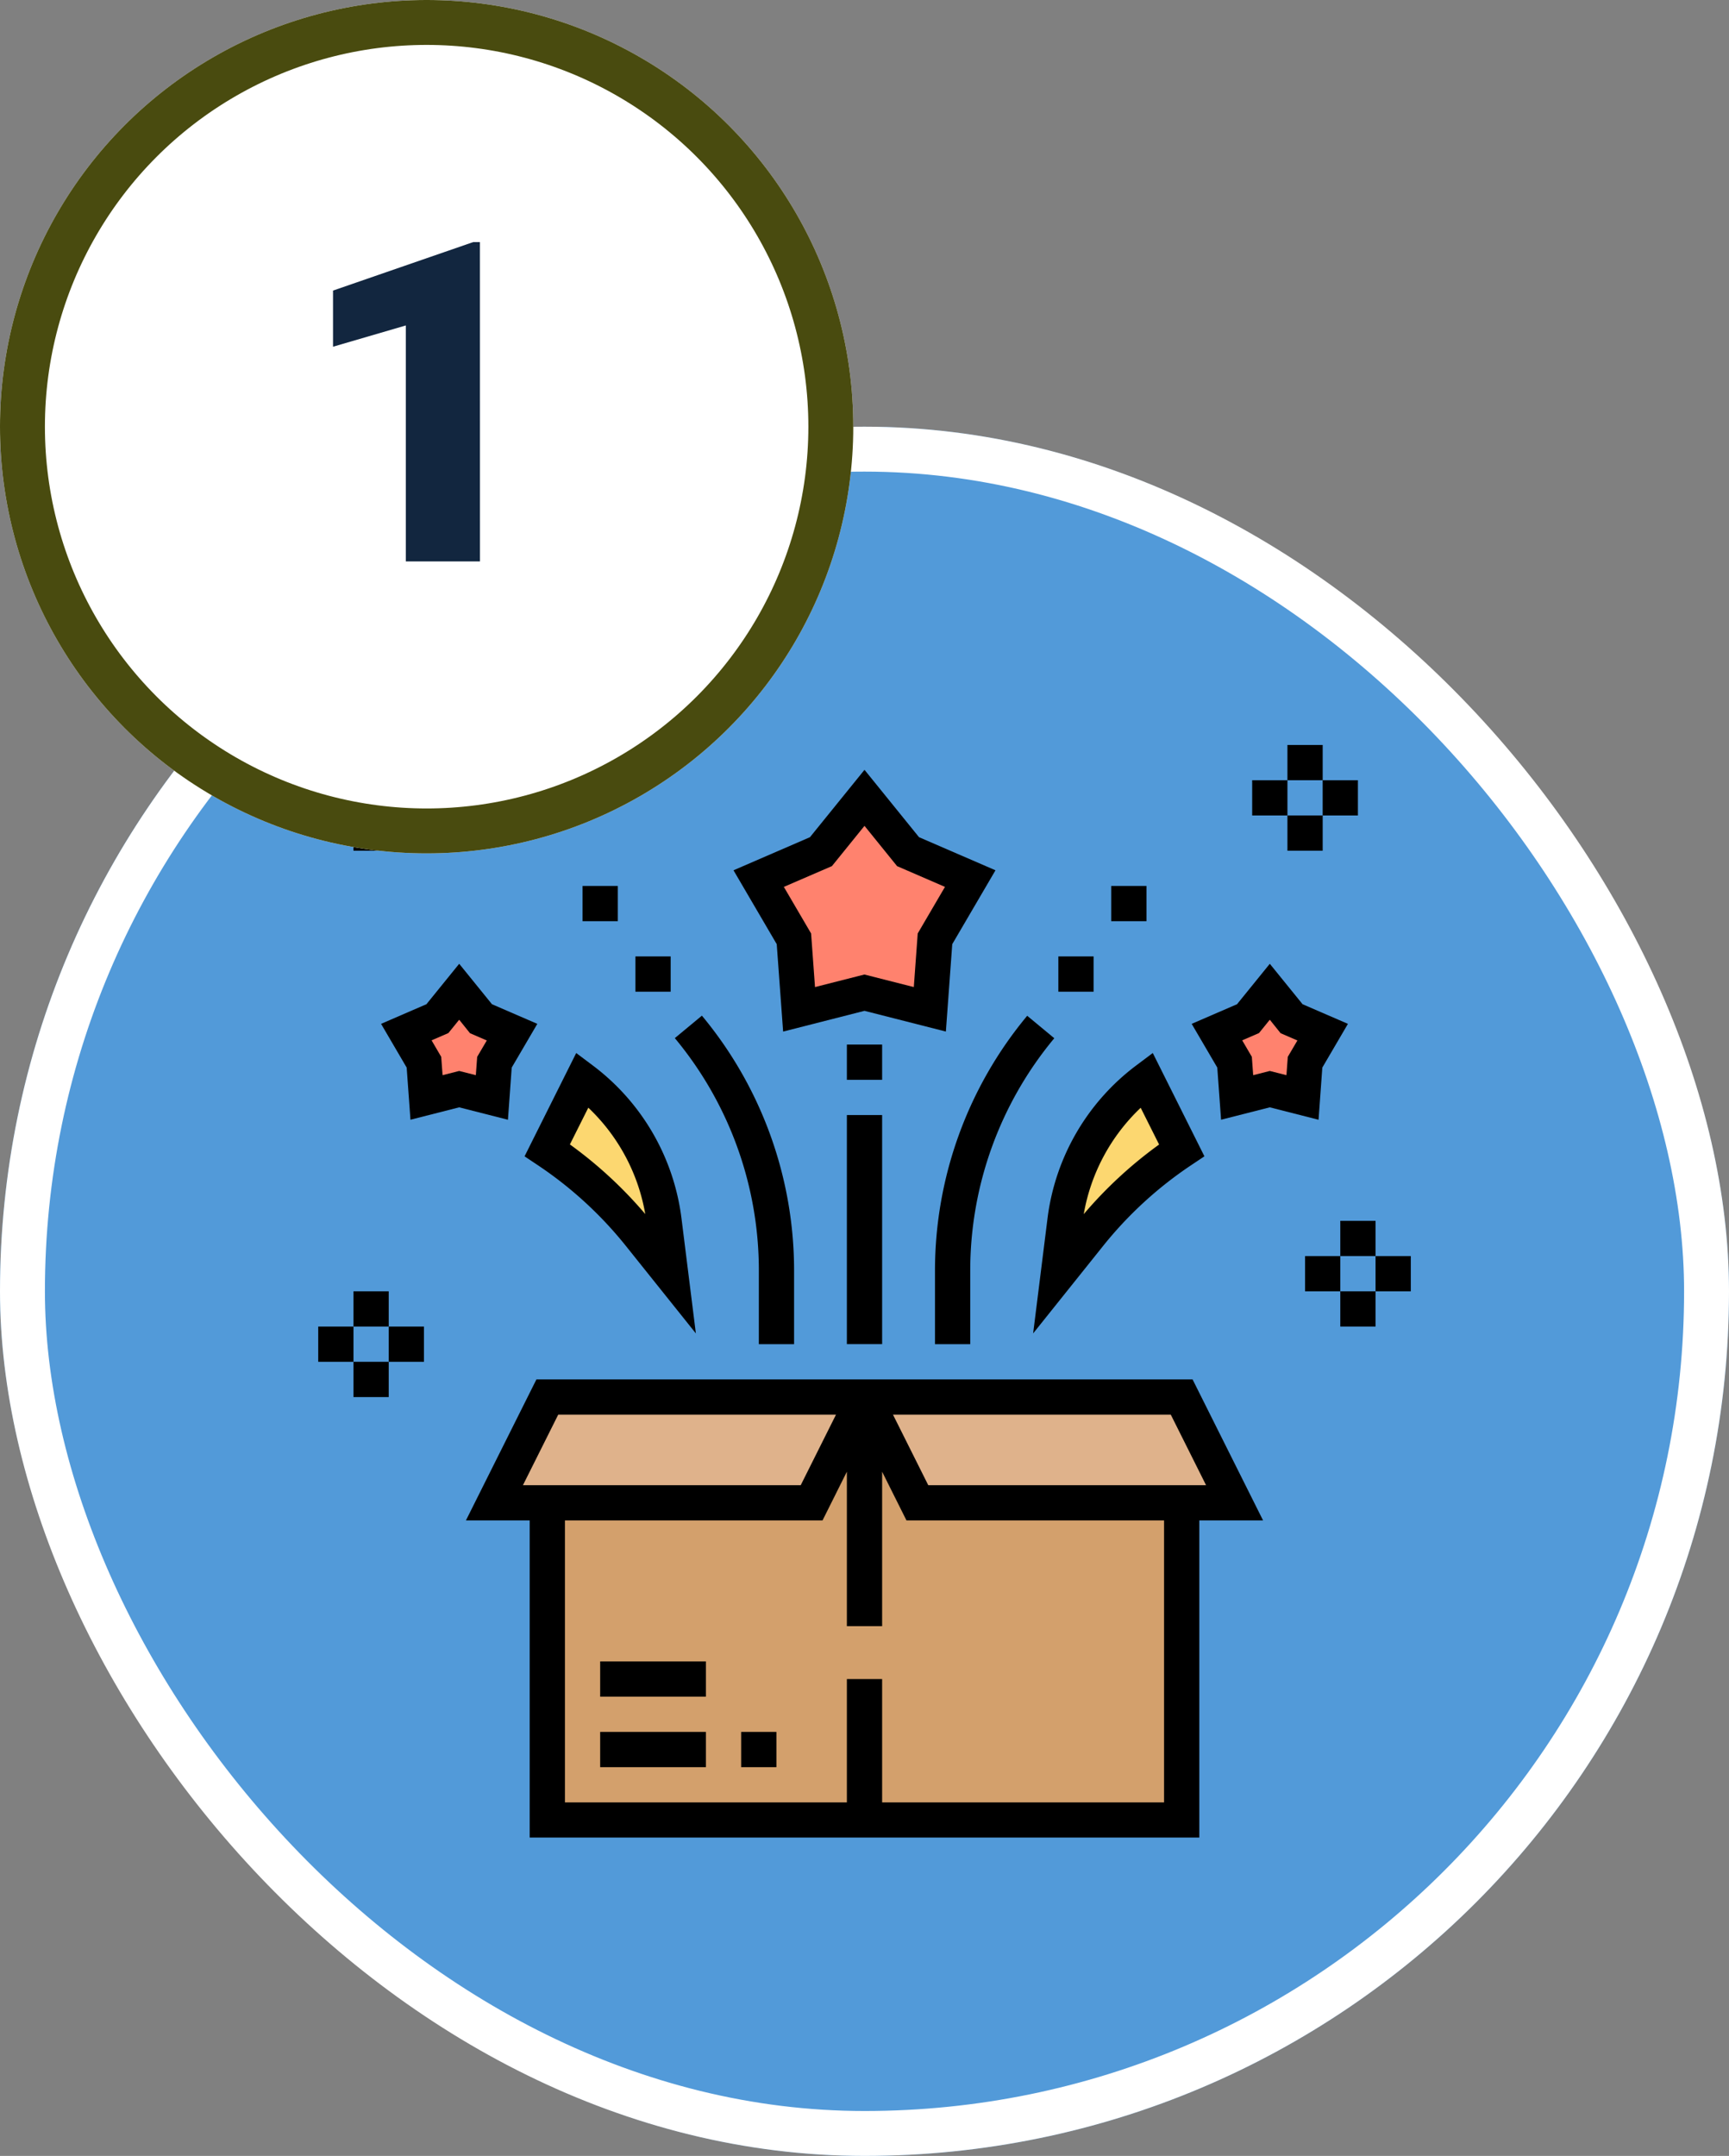 <svg xmlns="http://www.w3.org/2000/svg" width="77" height="96" viewBox="0 0 77 96">
  <rect x="0" y="0" width="77" height="96" fill="#808080" stroke="none"/>
  <g id="Grupo_68016" data-name="Grupo 68016" transform="translate(-348 -1303)">
    <g id="Grupo_68005" data-name="Grupo 68005" transform="translate(129 -1229)">
      <g id="Rectángulo_7658" data-name="Rectángulo 7658" transform="translate(219 2551)" fill="#529ad9" stroke="#fff" stroke-width="2">
        <rect width="77" height="77" rx="38.5" stroke="none"/>
        <rect x="1" y="1" width="75" height="75" rx="37.5" fill="none"/>
      </g>
      <g id="nuevo-producto" transform="translate(233.172 2565.172)">
        <path id="Trazado_126833" data-name="Trazado 126833" d="M250.354,300.709h11.772v14.126H248V296Zm0,0" transform="translate(-223.672 -266.963)" fill="#d3a06c"/>
        <path id="Trazado_126834" data-name="Trazado 126834" d="M118.126,314.835H104V300.709h11.772L118.126,296Zm0,0" transform="translate(-93.798 -266.963)" fill="#d3a06c"/>
        <path id="Trazado_126835" data-name="Trazado 126835" d="M262.126,296l2.354,4.709H250.354L248,296Zm0,0" transform="translate(-223.672 -266.963)" fill="#dfb28b"/>
        <path id="Trazado_126836" data-name="Trazado 126836" d="M96.48,296l-2.354,4.709H80L82.354,296Zm0,0" transform="translate(-72.152 -266.963)" fill="#dfb28b"/>
        <path id="Trazado_126837" data-name="Trazado 126837" d="M339.924,152l1.57,3.139a18.171,18.171,0,0,0-4.12,3.782L336,160.633l.3-2.386a9.357,9.357,0,0,1,1.177-3.492A9.218,9.218,0,0,1,339.924,152Zm0,0" transform="translate(-303.039 -137.089)" fill="#fcd770"/>
        <path id="Trazado_126838" data-name="Trazado 126838" d="M109.2,158.247l.3,2.386-1.373-1.711a18.171,18.171,0,0,0-4.12-3.782L105.57,152a9.218,9.218,0,0,1,2.449,2.754A9.356,9.356,0,0,1,109.2,158.247Zm0,0" transform="translate(-93.798 -137.089)" fill="#fcd770"/>
        <g id="Grupo_67934" data-name="Grupo 67934" transform="translate(3.924 2.354)">
          <path id="Trazado_126839" data-name="Trazado 126839" d="M412.709,113.8l-.785,1.342-.118,1.57-1.452-.369-1.452.369-.118-1.57L408,113.8l1.381-.6.973-1.2.973,1.2Zm0,0" transform="translate(-371.9 -103.367)" fill="#ff826e"/>
          <path id="Trazado_126840" data-name="Trazado 126840" d="M209.417,27.594l-1.57,2.684-.228,3.139-2.911-.738-2.911.738-.228-3.139L200,27.594l2.77-1.193,1.939-2.4,1.939,2.4Zm0,0" transform="translate(-184.304 -24)" fill="#ff826e"/>
          <path id="Trazado_126841" data-name="Trazado 126841" d="M44.709,113.8l-.785,1.342-.118,1.57-1.452-.369-1.452.369-.118-1.57L40,113.8l1.381-.6.973-1.2.973,1.2Zm0,0" transform="translate(-40 -103.367)" fill="#ff826e"/>
        </g>
        <path id="Trazado_126842" data-name="Trazado 126842" d="M99.416,288H70.194l-3.139,6.278h2.839V308.4H99.716V294.278h2.839Zm-.97,1.57,1.57,3.139H87.644l-1.57-3.139Zm-27.282,0H83.535l-1.57,3.139H69.594Zm26.982,17.265H85.59v-5.493H84.02v5.493H71.464V294.278H82.936l1.084-2.169v6.878h1.57v-6.878l1.084,2.169H98.146Zm0,0" transform="translate(-60.477 -259.748)"/>
        <path id="Trazado_126843" data-name="Trazado 126843" d="M128,416h4.709v1.57H128Zm0,0" transform="translate(-115.444 -375.192)"/>
        <path id="Trazado_126844" data-name="Trazado 126844" d="M128,448h4.709v1.57H128Zm0,0" transform="translate(-115.444 -404.052)"/>
        <path id="Trazado_126845" data-name="Trazado 126845" d="M192,448h1.57v1.57H192Zm0,0" transform="translate(-173.165 -404.052)"/>
        <path id="Trazado_126846" data-name="Trazado 126846" d="M190.737,22.938l3.624-.924,3.624.923.284-3.892,1.925-3.289-3.405-1.474-2.428-3-2.429,3-3.405,1.474,1.925,3.289Zm2.173-7.368,1.451-1.793,1.451,1.794,2.133.924-1.214,2.074-.174,2.387-2.2-.559-2.2.559-.174-2.387-1.214-2.074Zm0,0" transform="translate(-170.033 -10.175)"/>
        <path id="Trazado_126847" data-name="Trazado 126847" d="M34.353,103.908l1.14-1.947-2.02-.875-1.459-1.8-1.459,1.8-2.02.875,1.14,1.947.169,2.322,2.17-.552,2.171.553Zm-1.538-.479-.06.817-.741-.188-.74.188-.061-.817-.429-.734.748-.324.482-.594.481.6.748.324Zm0,0" transform="translate(-25.736 -89.542)"/>
        <path id="Trazado_126848" data-name="Trazado 126848" d="M402.353,103.908l1.14-1.947-2.02-.875-1.459-1.8-1.459,1.8-2.02.875,1.14,1.947.169,2.322,2.17-.552,2.171.553Zm-1.538-.479-.06.817-.741-.188-.74.188-.06-.817-.429-.734.748-.324.481-.594.481.6.748.324Zm0,0" transform="translate(-357.636 -89.542)"/>
        <path id="Trazado_126849" data-name="Trazado 126849" d="M94.256,144.832a17.4,17.4,0,0,1,3.944,3.616l3.108,3.884-.643-5.142a10.08,10.08,0,0,0-3.934-6.779l-.752-.564-2.3,4.6Zm2.262-2.551a8.518,8.518,0,0,1,2.536,4.736,19,19,0,0,0-3.356-3.1Zm0,0" transform="translate(-84.49 -126.129)"/>
        <path id="Trazado_126850" data-name="Trazado 126850" d="M325.194,147.183l-.643,5.142,3.108-3.885a17.419,17.419,0,0,1,3.944-3.616l.576-.385-2.3-4.6-.752.565A10.077,10.077,0,0,0,325.194,147.183Zm4.967-3.269a18.948,18.948,0,0,0-3.356,3.1,8.522,8.522,0,0,1,2.536-4.736Zm0,0" transform="translate(-292.713 -126.122)"/>
        <path id="Trazado_126851" data-name="Trazado 126851" d="M280,137.507h1.57v-3.288a16.171,16.171,0,0,1,3.743-10.335l-1.206-1A17.749,17.749,0,0,0,280,134.219Zm0,0" transform="translate(-252.533 -110.825)"/>
        <path id="Trazado_126852" data-name="Trazado 126852" d="M336,96h1.57v1.57H336Zm0,0" transform="translate(-303.039 -86.583)"/>
        <path id="Trazado_126853" data-name="Trazado 126853" d="M360,64h1.57v1.57H360Zm0,0" transform="translate(-324.685 -57.722)"/>
        <path id="Trazado_126854" data-name="Trazado 126854" d="M165.6,137.507h1.57v-3.288a17.751,17.751,0,0,0-4.105-11.34l-1.206,1a16.174,16.174,0,0,1,3.742,10.335Zm0,0" transform="translate(-145.978 -110.825)"/>
        <path id="Trazado_126855" data-name="Trazado 126855" d="M144,96h1.57v1.57H144Zm0,0" transform="translate(-129.874 -86.583)"/>
        <path id="Trazado_126856" data-name="Trazado 126856" d="M120,64h1.57v1.57H120Zm0,0" transform="translate(-108.228 -57.722)"/>
        <path id="Trazado_126857" data-name="Trazado 126857" d="M240,136h1.57v1.57H240Zm0,0" transform="translate(-216.457 -122.659)"/>
        <path id="Trazado_126858" data-name="Trazado 126858" d="M240,168h1.57v10.2H240Zm0,0" transform="translate(-216.457 -151.52)"/>
        <path id="Trazado_126859" data-name="Trazado 126859" d="M464,216h1.57v1.57H464Zm0,0" transform="translate(-418.483 -194.811)"/>
        <path id="Trazado_126860" data-name="Trazado 126860" d="M464,248h1.57v1.57H464Zm0,0" transform="translate(-418.483 -223.672)"/>
        <path id="Trazado_126861" data-name="Trazado 126861" d="M480,232h1.57v1.57H480Zm0,0" transform="translate(-432.913 -209.241)"/>
        <path id="Trazado_126862" data-name="Trazado 126862" d="M448,232h1.57v1.57H448Zm0,0" transform="translate(-404.052 -209.241)"/>
        <path id="Trazado_126863" data-name="Trazado 126863" d="M440,0h1.57V1.57H440Zm0,0" transform="translate(-396.837)"/>
        <path id="Trazado_126864" data-name="Trazado 126864" d="M440,32h1.57v1.57H440Zm0,0" transform="translate(-396.837 -28.861)"/>
        <path id="Trazado_126865" data-name="Trazado 126865" d="M456,16h1.57v1.57H456Zm0,0" transform="translate(-411.268 -14.43)"/>
        <path id="Trazado_126866" data-name="Trazado 126866" d="M424,16h1.57v1.57H424Zm0,0" transform="translate(-382.407 -14.43)"/>
        <path id="Trazado_126867" data-name="Trazado 126867" d="M16,248h1.57v1.57H16Zm0,0" transform="translate(-14.43 -223.672)"/>
        <path id="Trazado_126868" data-name="Trazado 126868" d="M16,280h1.57v1.57H16Zm0,0" transform="translate(-14.43 -252.533)"/>
        <path id="Trazado_126869" data-name="Trazado 126869" d="M32,264h1.57v1.57H32Zm0,0" transform="translate(-28.861 -238.102)"/>
        <path id="Trazado_126870" data-name="Trazado 126870" d="M0,264H1.57v1.57H0Zm0,0" transform="translate(0 -238.102)"/>
        <path id="Trazado_126871" data-name="Trazado 126871" d="M16,0h1.57V1.57H16Zm0,0" transform="translate(-14.43)"/>
        <path id="Trazado_126872" data-name="Trazado 126872" d="M16,32h1.57v1.57H16Zm0,0" transform="translate(-14.43 -28.861)"/>
        <path id="Trazado_126873" data-name="Trazado 126873" d="M32,16h1.57v1.57H32Zm0,0" transform="translate(-28.861 -14.43)"/>
        <path id="Trazado_126874" data-name="Trazado 126874" d="M0,16H1.57v1.57H0Zm0,0" transform="translate(0 -14.43)"/>
      </g>
    </g>
    <g id="Grupo_68014" data-name="Grupo 68014">
      <g id="Elipse_4859" data-name="Elipse 4859" transform="translate(348 1303)" fill="#fff" stroke="#494b0f" stroke-width="2">
        <circle cx="19" cy="19" r="19" stroke="none"/>
        <circle cx="19" cy="19" r="18" fill="none"/>
      </g>
      <path id="Trazado_126963" data-name="Trazado 126963" d="M2.373,0h-3.3V-10.508l-3.242.947v-2.5l6.24-2.158h.3Z" transform="translate(367 1328)" fill="#12263f"/>
    </g>
  </g>
</svg>

